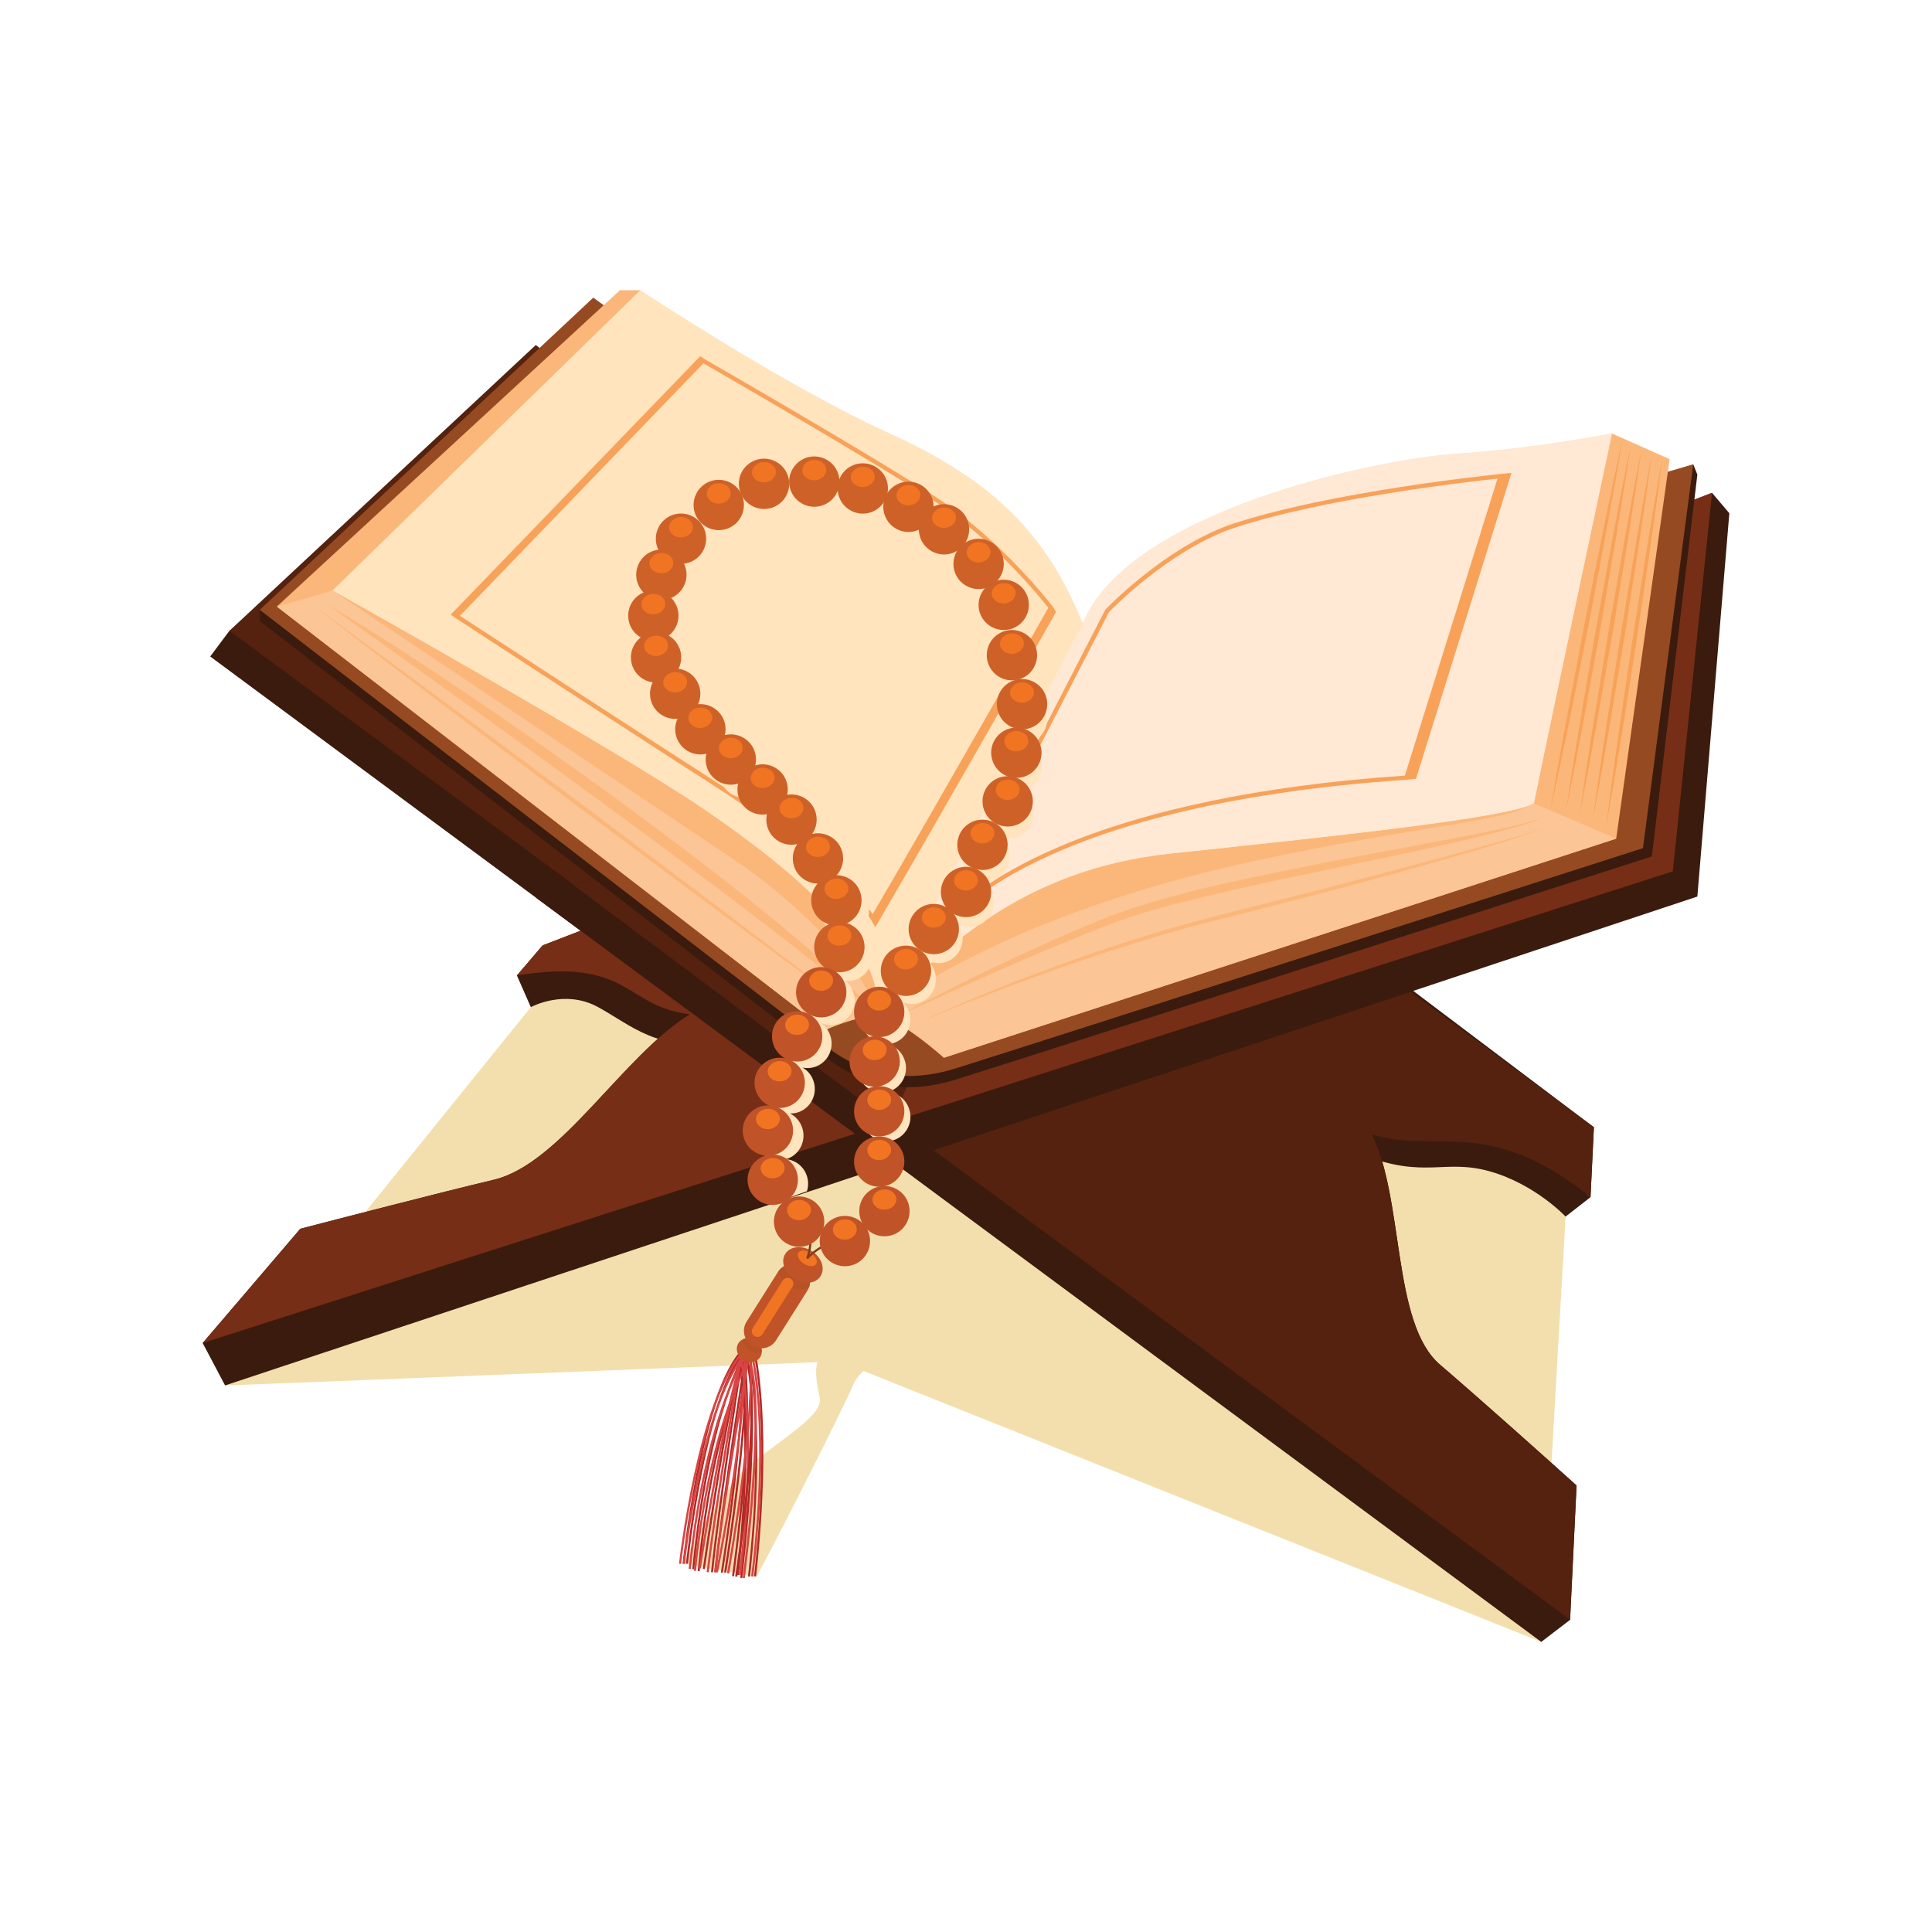 <?xml version="1.0" encoding="utf-8"?>
<!-- Generator: Adobe Illustrator 28.0.0, SVG Export Plug-In . SVG Version: 6.00 Build 0)  -->
<svg version="1.1" id="Layer_1" xmlns="http://www.w3.org/2000/svg" xmlns:xlink="http://www.w3.org/1999/xlink" x="0px" y="0px"
	 viewBox="0 0 200 200" style="enable-background:new 0 0 200 200;" xml:space="preserve">
<style type="text/css">
	.st0{fill:#F3DFAD;}
	.st1{fill:#3B1B0D;}
	.st2{fill:#54220E;}
	.st3{fill:#772E16;}
	.st4{fill:#964A21;}
	.st5{fill:#FBB779;}
	.st6{fill:#F8A259;}
	.st7{fill:#FFE4BE;}
	.st8{fill:#FFE8D4;}
	.st9{fill:#FCC595;}
	.st10{fill:#B22927;}
	.st11{fill:#D94544;}
	.st12{fill:#C05327;}
	.st13{fill:#B55226;}
	.st14{fill:#F07422;}
	.st15{fill:#873A1C;}
	.st16{fill:#CE6127;}
</style>
<g>
	<path class="st0" d="M162.07,125.94l-2.5-10.1l-50.26-7.15L60.2,99.29l-5.25,4.97L23.3,143.43l61.33-2.42
		c-0.36,1.07,0.01,2.56,0.23,3.72c0.36,1.85-4.21,4.34-7.5,7.18c-3.29,2.85-6.68,9.96-6.68,9.96s7.39,1.32,7.59,1.34
		c0.21,0.02,9.45-18.24,10.01-19.78c0.19-0.51,0.61-1.04,1.09-1.52l70.18,28.06L162.07,125.94z"/>
	<g>
		<g>
			<g>
				<path class="st1" d="M177.23,51.02L56.17,97.87l-2.66,3.11c11.74-1.91,11.11,3.25,17.92,4.01
					c-6.95,4.28-13.34,15.48-20.32,17.14c-5.68,1.35-16.28,4.1-20.02,5.07l-10.11,11.83l2.32,4.39l152.41-50.61l3.31-39.68
					L177.23,51.02z"/>
			</g>
			<g>
				<path class="st1" d="M149.08,141.28c-5.02-4.28-3.69-17.16-7.08-23.85c6.76,2.11,12.01-2.04,22.65,6.5l0.35-7.24L61.48,38.57
					L23.75,65.3l-1.99,2.66l137.79,102.01l2.99-2.29l0.67-13.9C160.49,151.33,153.12,144.73,149.08,141.28z"/>
				<path class="st1" d="M164.65,123.93l-2.58,2.01c0,0-3.14-3.35-7.84-4.68c-4.7-1.33-6.71,0.8-13.13-1.69
					c-1.99-2.1-0.39-4.09-0.39-4.09l14.5,0.5L164.65,123.93z"/>
				<path class="st2" d="M149.08,141.28c-5.02-4.28-3.69-17.16-7.08-23.85c6.76,2.11,12.01-2.04,22.65,6.5l0.35-7.24L55.46,35.72
					L23.75,65.3l138.78,102.37l0.67-13.9C160.49,151.33,153.12,144.73,149.08,141.28z"/>
				<polygon class="st1" points="110.89,76.69 63.86,94.89 96.64,119.07 146.03,102.67 				"/>
				<path class="st1" d="M53.51,100.98l1.44,3.28c0,0,3.49-1.92,6.97,0c3.49,1.92,6.42,4.74,11.9,3.3c1.11-3.32,0-5.88,0-5.88
					s-12.39-3.81-12.67-3.81C60.87,97.89,53.51,100.98,53.51,100.98z"/>
				<path class="st3" d="M56.17,97.87l-2.66,3.11c11.74-1.91,11.11,3.25,17.92,4.01c-6.95,4.28-13.34,15.48-20.32,17.14
					c-5.68,1.35-16.28,4.1-20.02,5.07l-10.11,11.83l152.19-48.83l4.06-39.19L56.17,97.87z"/>
				<polygon class="st1" points="111.16,74.42 55.46,92.91 88.59,117.43 92.2,116.18 				"/>
				<polygon class="st2" points="111.16,74.42 59.36,91.62 92.2,116.18 				"/>
			</g>
			<g>
				<g>
					<g>
						<path class="st1" d="M26.89,64.29c0,0,56.77,43.82,58.87,45.37c2.1,1.55,6.42,4.21,13.17,2.1c6.75-2.1,72.07-23.1,72.07-23.1
							l4.71-39.53l-0.42-1.05l-64.74,19.97L61.42,31.98L26.89,63.13V64.29z"/>
						<path class="st4" d="M26.89,63.13c0,0,56.77,43.82,58.87,45.37c2.1,1.55,6.42,4.21,13.17,2.1s71.15-22.8,71.15-22.8l5.2-39.73
							l-64.74,18.81L61.42,30.81L26.89,63.13z"/>
						<g>
							<path class="st5" d="M64.18,30.04L28.66,62.79l56.77,43.82c0,0,3.1-1.44,5.31-1.44c2.21,0,6.97,4.32,6.97,4.32l69.6-22.68
								l5.53-39.28l-5.98-2.66l-54.78,19.7L66.29,30.04H64.18z"/>
							<path class="st6" d="M167.99,45.36c-0.54,3.23-1.12,6.44-1.71,9.66l-1.82,9.64l-1.92,9.62l-1,4.8l-1.04,4.79l0.83-4.83
								l0.88-4.83l1.82-9.64l1.92-9.62C166.61,51.76,167.28,48.56,167.99,45.36z"/>
							<path class="st6" d="M168.84,45.91c-0.47,3.18-0.99,6.35-1.51,9.52l-1.63,9.5l-1.73,9.48l-0.9,4.73l-0.95,4.73l0.73-4.76
								l0.78-4.76l1.63-9.5l1.73-9.48C167.59,52.21,168.19,49.06,168.84,45.91z"/>
							<path class="st6" d="M169.95,46.41c-0.45,3.18-0.94,6.36-1.44,9.53l-1.56,9.51l-1.66,9.49l-0.87,4.74l-0.91,4.73l0.7-4.77
								l0.74-4.76l1.56-9.51l1.66-9.49C168.74,52.72,169.32,49.56,169.95,46.41z"/>
							<path class="st6" d="M171.02,46.88c-0.42,3.18-0.89,6.36-1.37,9.54l-1.48,9.52l-1.59,9.5l-0.83,4.75l-0.87,4.74l0.66-4.77
								l0.71-4.76l1.49-9.52l1.59-9.5C169.87,53.2,170.42,50.03,171.02,46.88z"/>
							<path class="st6" d="M172.09,47.38c-0.4,3.22-0.85,6.44-1.3,9.65l-1.42,9.64l-1.52,9.62l-0.8,4.8l-0.84,4.8l0.63-4.83
								l0.67-4.82l1.42-9.64l1.52-9.62C170.97,53.77,171.51,50.57,172.09,47.38z"/>
							<path class="st7" d="M34.42,61.13c0,0,12.84,9.18,23.68,15.27c10.84,6.09,31.21,21.14,32.64,28.77
								c6.53-6.64,14.83-15.16,30.43-16.82c15.6-1.66,34.97-3.65,37.62-5.2c1.33-6.64,8.08-38.29,8.08-38.29s-7.75,1.55-16.05,2.1
								c-8.3,0.55-34.08,5.98-38.73,17.59c-3.76-9.3-9.3-14.83-20.03-19.7C81.34,40,66.29,30.04,66.29,30.04L34.42,61.13z"/>
							<path class="st8" d="M90.74,105.18c6.53-6.64,14.83-15.16,30.43-16.82c15.6-1.66,34.97-3.65,37.62-5.2
								c1.33-6.64,8.08-38.29,8.08-38.29s-7.75,1.55-16.05,2.1c-8.3,0.55-34.08,5.98-38.73,17.59L90.74,105.18z"/>
							<path class="st9" d="M132.46,88.58c-29.51,5.9-41.72,16.6-41.72,16.6c2.21,0,6.97,4.32,6.97,4.32l69.6-22.68
								c0,0-5.79-2.51-8.52-3.65C155.4,85.11,149.21,85.13,132.46,88.58z"/>
							<path class="st9" d="M72.93,83.82c-9.41-6.42-38.51-22.68-38.51-22.68l-5.75,1.66l56.77,43.82c0,0,3.1-1.44,5.31-1.44
								C91.85,98.31,82.33,90.24,72.93,83.82z"/>
							<path class="st5" d="M72.93,83.82c-9.41-6.42-38.51-22.68-38.51-22.68s37.51,25.12,42.27,28.33
								c4.76,3.21,13.72,11.4,14.05,15.71C91.85,98.31,82.33,90.24,72.93,83.82z"/>
						</g>
					</g>
					<g>
						<path class="st5" d="M33.86,62.57c0,0,48.36,34.19,56.88,42.6C84.54,96.88,49.47,71.68,33.86,62.57z"/>
						<polygon class="st5" points="32.28,62.57 39.32,67.72 46.34,72.9 60.33,83.33 74.26,93.84 81.21,99.12 88.12,104.44 
							81.08,99.29 74.06,94.11 60.07,83.68 46.14,73.17 39.19,67.89 						"/>
						<path class="st5" d="M92.95,105.18c2.57-1.39,5.18-2.7,7.79-4c2.63-1.28,5.27-2.51,7.94-3.71c1.33-0.6,2.67-1.18,4.03-1.74
							c1.35-0.56,2.71-1.1,4.11-1.58c2.79-0.93,5.62-1.67,8.47-2.36c2.85-0.65,5.71-1.26,8.57-1.83c2.86-0.57,5.72-1.15,8.6-1.67
							c2.87-0.53,5.74-1.06,8.6-1.62c2.86-0.56,5.73-1.09,8.52-1.96c-1.36,0.53-2.76,0.96-4.18,1.32c-1.41,0.38-2.83,0.72-4.25,1.06
							c-2.85,0.65-5.7,1.25-8.56,1.86c-5.71,1.21-11.43,2.33-17.1,3.69c-2.83,0.66-5.66,1.37-8.41,2.26
							c-1.37,0.45-2.73,0.98-4.08,1.53l-4.05,1.65c-2.69,1.12-5.36,2.29-8.02,3.48C98.26,102.73,95.61,103.96,92.95,105.18z"/>
						<path class="st5" d="M95.22,105.78c5.22-2.38,10.56-4.52,15.97-6.44c2.7-0.97,5.43-1.87,8.18-2.7
							c1.37-0.43,2.76-0.81,4.14-1.2c1.39-0.36,2.78-0.74,4.17-1.08c5.57-1.37,11.12-2.82,16.67-4.28c2.77-0.73,5.54-1.47,8.31-2.24
							c1.38-0.38,2.77-0.76,4.14-1.17c1.38-0.4,2.75-0.81,4.1-1.3c-5.39,1.98-10.94,3.48-16.46,5.04
							c-5.53,1.53-11.09,2.97-16.65,4.38c-5.58,1.33-11.06,3.01-16.48,4.87c-2.71,0.92-5.41,1.91-8.09,2.93
							C100.53,103.61,97.86,104.66,95.22,105.78z"/>
					</g>
				</g>
				<g>
					<path class="st6" d="M90.6,95.98l-0.45-0.8c-1.5-2.6-8.54-8.92-15.71-13.5c-6.86-4.38-27.09-17.57-27.3-17.71l-0.48-0.34
						l25.83-26.76l0.41,0.28c0.17,0.1,17.35,9.98,24.06,14.36c6.74,4.4,11.95,11.2,12.01,11.26l0.35,0.58l-0.07,0.13
						c-0.1,0.18-10.28,18.16-18.44,32.17L90.6,95.98z M47.61,63.75c2.25,1.46,20.61,13.43,27.07,17.56
						c6.49,4.14,13.63,10.23,15.66,13.33c7.77-13.33,17.26-30.08,18.18-31.72c-0.71-0.91-5.61-7.01-11.81-11.05
						c-6.37-4.15-22.18-13.27-23.89-14.26L47.61,63.75z"/>
				</g>
				<g>
					<path class="st6" d="M98.09,95.78l-1.04,1.05l17.38-33.73l0.02-0.02c0.06-0.06,5.94-6.23,12.77-8.72
						c10.31-3.51,27.91-5.27,28.09-5.29l1.16-0.12l-0.1,0.32c0,0-6.97,22.35-9.74,31.21l-0.05,0.14l-0.98,0.1
						C106.78,83.34,98.17,95.66,98.09,95.78z M114.8,63.37L98.88,94.25c3.39-3.27,15.12-11.82,46.55-13.96
						c2.6-8.31,8.74-27.99,9.59-30.74c-2.48,0.26-18.18,2-27.65,5.23C120.85,57.16,115.19,62.96,114.8,63.37z"/>
				</g>
			</g>
		</g>
		<g>
			<g>
				<g>
					<path class="st10" d="M77.64,163.21l-0.21-0.02c1.69-15.29,0.02-22.76,0-22.83l0.21-0.05
						C77.65,140.38,79.33,147.88,77.64,163.21z"/>
				</g>
				<g>
					<path class="st10" d="M78.27,163.2l-0.21-0.02c1.69-15.29,0.02-22.76,0-22.83l0.21-0.05C78.29,140.37,79.96,147.87,78.27,163.2
						z"/>
				</g>
				<g>
					<path class="st10" d="M76.47,163.05l-0.21-0.02c1.69-15.29,0.15-22.95,0.13-23.03l0.21-0.04
						C76.62,140.03,78.17,147.72,76.47,163.05z"/>
				</g>
				<g>
					<path class="st10" d="M70.87,161.88l-0.21-0.02c0.02-0.17,1.74-16.95,5.9-21.91l0.16,0.13C72.6,145,70.89,161.72,70.87,161.88z
						"/>
				</g>
				<g>
					<path class="st10" d="M71.22,161.88l-0.21-0.02c0.02-0.17,1.74-16.95,5.9-21.91l0.16,0.13C72.95,145,71.24,161.72,71.22,161.88
						z"/>
				</g>
				<g>
					<path class="st10" d="M71.87,162.46l-0.21-0.02c1.59-16.65,5.49-22.62,5.53-22.68l0.17,0.12
						C77.33,139.93,73.45,145.87,71.87,162.46z"/>
				</g>
				<g>
					<path class="st10" d="M72.43,162.66l-0.21-0.02c1.59-16.65,5.49-22.62,5.53-22.68l0.17,0.12
						C77.89,140.13,74.01,146.07,72.43,162.66z"/>
				</g>
				<g>
					<path class="st10" d="M75.99,163.18l-0.21-0.03c0.03-0.18,2.51-17.96,0.9-22.82l0.2-0.07
						C78.5,145.17,76.09,162.44,75.99,163.18z"/>
				</g>
				<g>
					<path class="st10" d="M76.84,163.37l-0.21-0.03c0.02-0.18,2.15-18.01,0.45-22.84l0.2-0.07C79,145.31,76.93,162.63,76.84,163.37
						z"/>
				</g>
				<g>
					<path class="st10" d="M72.96,162.44l-0.21-0.03c0.11-0.81,2.83-19.78,4.14-21.96l0.18,0.11
						C75.78,142.71,72.99,162.24,72.96,162.44z"/>
				</g>
				<g>
					<path class="st10" d="M75.17,162.81l-0.21-0.03c0.02-0.14,2.35-14.37,2.14-21.93l0.21-0.01
						C77.53,148.43,75.2,162.67,75.17,162.81z"/>
				</g>
				<g>
					<path class="st10" d="M74.83,162.81l-0.21-0.03c0.02-0.14,2.35-14.37,2.14-21.93l0.21-0.01
						C77.18,148.42,74.85,162.66,74.83,162.81z"/>
				</g>
				<g>
					<path class="st10" d="M74.16,162.77l-0.21-0.02c0.79-7.62,3.27-23.18,3.29-23.34l0.21,0.03
						C77.42,139.6,74.95,155.15,74.16,162.77z"/>
				</g>
				<g>
					<path class="st10" d="M73.81,162.77l-0.21-0.02c0.79-7.62,3.27-23.18,3.29-23.34l0.21,0.03
						C77.07,139.6,74.6,155.15,73.81,162.77z"/>
				</g>
				<g>
					<path class="st11" d="M77.98,163.21l-0.22-0.03c1.86-15.29,0.02-22.75,0-22.83l0.21-0.05C78,140.38,79.85,147.88,77.98,163.21z
						"/>
				</g>
				<g>
					<path class="st11" d="M76.7,163.05l-0.22-0.03c1.86-15.29,0.02-22.75,0-22.83l0.21-0.05C76.71,140.21,78.57,147.71,76.7,163.05
						z"/>
				</g>
				<g>
					<path class="st11" d="M70.51,161.89l-0.22-0.02c0.02-0.17,1.92-16.95,6.52-21.92l0.16,0.15
						C72.42,145.01,70.53,161.72,70.51,161.89z"/>
				</g>
				<g>
					<path class="st11" d="M70.9,161.89l-0.22-0.02c0.02-0.17,1.92-16.95,6.52-21.92l0.16,0.15
						C72.81,145.01,70.91,161.72,70.9,161.89z"/>
				</g>
				<g>
					<path class="st11" d="M71.51,162.42l-0.22-0.02c1.75-16.66,6.07-22.63,6.11-22.69l0.18,0.13
						C77.54,139.9,73.26,145.84,71.51,162.42z"/>
				</g>
				<g>
					<path class="st11" d="M72.05,162.62l-0.22-0.02c1.75-16.66,6.07-22.63,6.11-22.69l0.18,0.13
						C78.07,140.1,73.79,146.03,72.05,162.62z"/>
				</g>
				<g>
					<path class="st10" d="M76.32,163.22l-0.22-0.03c0.03-0.18,2.77-17.96,1-22.81l0.21-0.08
						C79.09,145.21,76.43,162.49,76.32,163.22z"/>
				</g>
				<g>
					<path class="st11" d="M77.1,163.37l-0.22-0.03c0.02-0.18,2.38-18.01,0.5-22.83l0.21-0.08C79.49,145.3,77.2,162.64,77.1,163.37z
						"/>
				</g>
				<g>
					<path class="st11" d="M72.55,162.37l-0.22-0.03c0.13-0.81,3.13-19.78,4.57-21.96l0.18,0.12
						C75.67,142.64,72.58,162.18,72.55,162.37z"/>
				</g>
				<g>
					<path class="st11" d="M75.48,162.89l-0.22-0.04c0.03-0.14,2.6-14.36,2.36-21.93l0.22-0.01
						C78.08,148.51,75.51,162.75,75.48,162.89z"/>
				</g>
				<g>
					<path class="st11" d="M74.32,162.78l-0.22-0.04c0.03-0.15,3.08-14.95,2.85-22.51l0.22-0.01
						C77.4,147.81,74.35,162.63,74.32,162.78z"/>
				</g>
				<g>
					<path class="st11" d="M74.14,162.77l-0.22-0.03c0.88-7.62,3.61-23.18,3.63-23.34l0.22,0.04
						C77.75,139.6,75.02,155.15,74.14,162.77z"/>
				</g>
				<g>
					<path class="st11" d="M73.37,162.77l-0.22-0.03c0.88-7.62,3.61-23.18,3.63-23.34l0.22,0.04
						C76.98,139.6,74.25,155.15,73.37,162.77z"/>
				</g>
			</g>
			<g>
				<g>
					<g>
						<path class="st7" d="M86.12,54.31c0.71-0.26,1.24-0.81,1.49-1.48c0.02,0.21,0.06,0.42,0.13,0.63
							c0.46,1.32,1.89,2.01,3.19,1.54c0.53-0.19,0.95-0.55,1.24-0.99c-0.07,0.42-0.05,0.87,0.1,1.3c0.46,1.32,1.89,2.01,3.19,1.54
							c0.07-0.03,0.14-0.05,0.2-0.08c0,0.27,0.05,0.55,0.14,0.82c0.46,1.32,1.89,2.01,3.19,1.54c0.16-0.06,0.32-0.14,0.46-0.23
							c-0.38,0.63-0.49,1.43-0.22,2.18c0.44,1.25,1.74,1.94,2.98,1.61c-0.58,0.67-0.8,1.64-0.48,2.54c0.46,1.32,1.89,2.01,3.19,1.54
							c1.3-0.47,1.98-1.93,1.51-3.25c-0.44-1.25-1.74-1.94-2.98-1.61c0.58-0.67,0.8-1.64,0.48-2.54c-0.46-1.32-1.89-2.01-3.19-1.54
							c-0.16,0.06-0.32,0.14-0.46,0.23c0.38-0.63,0.49-1.43,0.22-2.18c-0.46-1.32-1.89-2.01-3.19-1.54
							c-0.07,0.03-0.14,0.05-0.2,0.08c0-0.27-0.05-0.55-0.14-0.82c-0.46-1.32-1.89-2.01-3.19-1.54c-0.53,0.19-0.95,0.55-1.24,0.99
							c0.07-0.42,0.05-0.87-0.1-1.3c-0.46-1.32-1.89-2.01-3.19-1.54c-0.71,0.26-1.24,0.81-1.49,1.48c-0.02-0.21-0.06-0.42-0.13-0.63
							c-0.46-1.32-1.89-2.01-3.19-1.54c-1.3,0.47-1.98,1.93-1.51,3.25C83.39,54.09,84.82,54.78,86.12,54.31z"/>
						<path class="st7" d="M76.63,56.67c1.29-0.47,1.96-1.91,1.52-3.22c0.6,1.01,1.84,1.49,2.97,1.08c1.3-0.47,1.98-1.93,1.51-3.25
							c-0.46-1.32-1.89-2.01-3.19-1.54c-1.29,0.47-1.96,1.91-1.52,3.22c-0.6-1.01-1.84-1.49-2.97-1.08
							c-1.3,0.47-1.98,1.93-1.51,3.25C73.9,56.45,75.33,57.14,76.63,56.67z"/>
						<path class="st7" d="M90.12,98.15c-0.27-0.78-0.88-1.34-1.6-1.57c1.16-0.55,1.74-1.91,1.3-3.16
							c-0.36-1.03-1.31-1.68-2.33-1.69c0.59-0.67,0.82-1.65,0.5-2.56c-0.43-1.23-1.7-1.92-2.93-1.62c0.44-0.65,0.58-1.5,0.3-2.3
							c-0.42-1.19-1.6-1.86-2.78-1.65c0.1-0.45,0.08-0.94-0.08-1.41c-0.45-1.29-1.81-1.97-3.08-1.57c0.11-0.47,0.1-0.97-0.07-1.45
							c-0.43-1.24-1.72-1.93-2.95-1.62c0.11-0.46,0.09-0.96-0.08-1.44c-0.39-1.12-1.47-1.78-2.58-1.68
							c0.26-0.58,0.31-1.27,0.09-1.92c-0.33-0.93-1.13-1.55-2.03-1.67c0.3-0.6,0.37-1.33,0.13-2.02c-0.21-0.59-0.61-1.06-1.1-1.35
							c0.84-0.65,1.2-1.81,0.83-2.87c-0.13-0.37-0.34-0.69-0.59-0.95c1.22-0.52,1.84-1.92,1.39-3.2c-0.03-0.09-0.07-0.18-0.11-0.26
							c0.18-0.02,0.36-0.06,0.54-0.13c1.3-0.47,1.98-1.93,1.51-3.25c-0.46-1.32-1.89-2.01-3.19-1.54c-1.3,0.47-1.98,1.93-1.51,3.25
							c0.03,0.09,0.07,0.18,0.11,0.26c-0.18,0.02-0.36,0.06-0.54,0.13c-1.3,0.47-1.98,1.93-1.51,3.25c0.13,0.37,0.34,0.69,0.59,0.95
							c-1.22,0.52-1.84,1.92-1.39,3.2c0.21,0.59,0.61,1.06,1.1,1.35c-0.84,0.65-1.2,1.81-0.83,2.87c0.33,0.93,1.13,1.55,2.03,1.67
							c-0.3,0.6-0.37,1.33-0.13,2.02c0.39,1.12,1.47,1.78,2.58,1.68c-0.26,0.58-0.31,1.27-0.09,1.92c0.43,1.24,1.72,1.93,2.95,1.62
							c-0.11,0.46-0.09,0.96,0.08,1.44c0.45,1.29,1.81,1.97,3.08,1.57c-0.11,0.47-0.1,0.97,0.07,1.45c0.42,1.19,1.6,1.86,2.78,1.65
							c-0.1,0.45-0.08,0.94,0.08,1.41c0.43,1.23,1.7,1.92,2.93,1.62c-0.44,0.65-0.58,1.5-0.3,2.3c0.36,1.03,1.31,1.68,2.33,1.69
							c-0.59,0.67-0.82,1.65-0.5,2.56c0.27,0.78,0.88,1.34,1.6,1.57c-1.16,0.55-1.74,1.91-1.3,3.16c0.17,0.5,0.48,0.9,0.87,1.19
							c-0.38-0.05-0.78-0.02-1.16,0.12c-1.3,0.47-1.98,1.93-1.51,3.25c0.2,0.58,0.59,1.03,1.06,1.32c-0.58-0.29-1.28-0.35-1.94-0.11
							c-1.3,0.47-1.98,1.93-1.51,3.25c0.21,0.6,0.62,1.07,1.13,1.36c-0.44-0.1-0.91-0.07-1.36,0.09c-1.3,0.47-1.98,1.93-1.51,3.25
							c0.23,0.66,0.7,1.15,1.26,1.44c-0.3-0.01-0.62,0.03-0.92,0.14c-1.3,0.47-1.98,1.93-1.51,3.25c0.34,0.97,1.2,1.6,2.14,1.68
							c-0.05,0.01-0.1,0.03-0.15,0.05c-1.3,0.47-1.98,1.93-1.51,3.25c0.19,0.55,0.56,0.98,1.01,1.28c1.26-0.4,2.46-0.94,3.72-1.35
							c0.17-0.52,0.17-1.09-0.02-1.64c-0.34-0.97-1.2-1.6-2.14-1.68c0.05-0.01,0.1-0.03,0.15-0.05c1.3-0.47,1.98-1.93,1.51-3.25
							c-0.23-0.66-0.7-1.15-1.26-1.44c0.3,0.01,0.62-0.03,0.92-0.14c1.3-0.47,1.98-1.93,1.51-3.25c-0.21-0.6-0.62-1.07-1.13-1.36
							c0.44,0.1,0.91,0.07,1.36-0.09c1.3-0.47,1.98-1.93,1.51-3.25c-0.2-0.58-0.59-1.03-1.06-1.32c0.58,0.29,1.28,0.35,1.94,0.11
							c1.3-0.47,1.98-1.93,1.51-3.25c-0.17-0.5-0.48-0.9-0.87-1.19c0.38,0.05,0.78,0.02,1.16-0.12
							C89.91,100.93,90.58,99.48,90.12,98.15z"/>
						<path class="st7" d="M106.2,76.95c0.18-0.02,0.37-0.06,0.55-0.13c1.3-0.47,1.98-1.93,1.51-3.25c-0.4-1.13-1.5-1.8-2.63-1.67
							c0.04-0.01,0.07-0.02,0.11-0.03c1.3-0.47,1.98-1.93,1.51-3.25c-0.46-1.32-1.89-2.01-3.19-1.54c-1.3,0.47-1.98,1.93-1.51,3.25
							c0.4,1.13,1.5,1.8,2.63,1.67c-0.04,0.01-0.07,0.02-0.11,0.03c-1.3,0.47-1.98,1.93-1.51,3.25c0.26,0.74,0.82,1.28,1.49,1.53
							c-0.18,0.02-0.37,0.06-0.55,0.13c-1.3,0.47-1.98,1.93-1.51,3.25c0.26,0.73,0.8,1.26,1.46,1.52c-0.27,0-0.54,0.05-0.81,0.15
							c-1.3,0.47-1.98,1.93-1.51,3.25c0.2,0.56,0.57,1.01,1.03,1.31c-0.6-0.33-1.33-0.41-2.02-0.16c-1.3,0.47-1.98,1.93-1.51,3.25
							c0.23,0.66,0.7,1.16,1.27,1.44c-0.45-0.11-0.93-0.09-1.4,0.08c-1.3,0.47-1.98,1.93-1.51,3.25c0.09,0.24,0.2,0.47,0.35,0.66
							c-0.6-0.34-1.34-0.42-2.03-0.17c-1.3,0.47-1.98,1.93-1.51,3.25c0.17,0.48,0.47,0.88,0.84,1.17c-0.61-0.36-1.37-0.46-2.09-0.2
							c-1.3,0.47-1.98,1.93-1.51,3.25c0.13,0.37,0.33,0.68,0.58,0.94c-0.54-0.21-1.14-0.23-1.72-0.02c-1.3,0.47-1.98,1.93-1.51,3.25
							c0.29,0.84,0.97,1.42,1.76,1.62c-0.23,0.01-0.47,0.06-0.7,0.14c-1.3,0.47-1.98,1.93-1.51,3.25c0.36,1.03,1.31,1.68,2.33,1.69
							c-0.12,0.02-0.24,0.05-0.36,0.1c-1.3,0.47-1.98,1.93-1.51,3.25s1.89,2.01,3.19,1.54c1.3-0.47,1.98-1.93,1.51-3.25
							c-0.36-1.03-1.31-1.68-2.33-1.69c0.12-0.02,0.24-0.05,0.36-0.1c1.3-0.47,1.98-1.93,1.51-3.25c-0.29-0.84-0.97-1.42-1.76-1.62
							c0.23-0.01,0.47-0.06,0.7-0.14c1.3-0.47,1.98-1.93,1.51-3.25c-0.13-0.37-0.33-0.68-0.58-0.94c0.54,0.21,1.14,0.23,1.72,0.02
							c1.3-0.47,1.98-1.93,1.51-3.25c-0.17-0.48-0.47-0.88-0.84-1.17c0.61,0.36,1.37,0.46,2.09,0.2c1.3-0.47,1.98-1.93,1.51-3.25
							c-0.09-0.24-0.2-0.47-0.35-0.66c0.6,0.34,1.34,0.42,2.03,0.17c1.3-0.47,1.98-1.93,1.51-3.25c-0.23-0.66-0.7-1.16-1.27-1.44
							c0.45,0.11,0.93,0.09,1.4-0.08c1.3-0.47,1.98-1.93,1.51-3.25c-0.2-0.56-0.57-1.01-1.03-1.31c0.6,0.33,1.33,0.41,2.02,0.16
							c1.3-0.47,1.98-1.93,1.51-3.25c-0.26-0.73-0.8-1.26-1.46-1.52c0.27,0,0.54-0.05,0.81-0.15c1.3-0.47,1.98-1.93,1.51-3.25
							C107.43,77.75,106.87,77.2,106.2,76.95z"/>
					</g>
				</g>
				<g>
					<g>
						<path class="st12" d="M78.7,140.48c-0.35,0.56-1.15,0.7-1.77,0.3c-0.62-0.39-0.84-1.17-0.49-1.73c0.35-0.56,1.15-0.7,1.77-0.3
							S79.05,139.91,78.7,140.48z"/>
						<path class="st13" d="M78.21,138.75c-0.43-0.27-0.93-0.29-1.32-0.1c0,0.43,0.23,0.88,0.65,1.15c0.43,0.27,0.93,0.29,1.32,0.1
							C78.86,139.46,78.63,139.01,78.21,138.75z"/>
						<path class="st12" d="M77.85,139.3L77.85,139.3c-0.84-0.53-1.09-1.65-0.56-2.49l3.23-5.12c0.53-0.84,1.65-1.1,2.49-0.56l0,0
							c0.84,0.53,1.1,1.65,0.56,2.49l-3.23,5.12C79.82,139.58,78.69,139.83,77.85,139.3z"/>
						<path class="st13" d="M80.57,131.63c0.13,0.53,0.5,1.06,1.07,1.42c0.7,0.44,1.51,0.51,2.1,0.24c0.29-0.78,0-1.69-0.73-2.15
							C82.19,130.61,81.12,130.84,80.57,131.63z"/>
						<path class="st14" d="M78.11,138.31L78.11,138.31c-0.28-0.17-0.36-0.54-0.19-0.82l3.11-4.93c0.17-0.28,0.54-0.36,0.82-0.19
							l0,0c0.28,0.17,0.36,0.54,0.19,0.82l-3.11,4.93C78.75,138.4,78.38,138.48,78.11,138.31z"/>
						<path class="st12" d="M84.95,132.1c-0.5,0.8-1.73,0.93-2.74,0.29s-1.42-1.8-0.92-2.59c0.5-0.8,1.73-0.93,2.74-0.29
							C85.04,130.14,85.45,131.3,84.95,132.1z"/>
						<path class="st14" d="M84.5,130.85c-0.19,0.31-0.77,0.29-1.28-0.03c-0.51-0.32-0.77-0.84-0.58-1.14
							c0.19-0.31,0.77-0.29,1.28,0.03C84.43,130.03,84.69,130.55,84.5,130.85z"/>
						<g>
							<path class="st15" d="M83.46,130.23c0.66-1.85,0.12-3.31,0.11-3.32l0.21-0.08c0.02,0.06,0.49,1.32,0.03,3.02
								c0.77-0.7,2.02-1.37,2.44-1.39l0.01,0.22c-0.36,0.02-1.95,0.84-2.61,1.66L83.46,130.23z"/>
						</g>
					</g>
					<g>
						<g>
							<path class="st16" d="M91.59,53.34c0.48,1.35,1.97,2.06,3.33,1.58c1.35-0.48,2.06-1.97,1.58-3.33
								c-0.48-1.35-1.97-2.06-3.33-1.58C91.81,50.49,91.1,51.98,91.59,53.34z"/>
							<path class="st14" d="M92.8,51.33c0.03,0.58,0.61,1.02,1.29,0.99c0.68-0.04,1.21-0.53,1.18-1.12
								c-0.03-0.58-0.61-1.02-1.29-0.99C93.3,50.25,92.77,50.75,92.8,51.33z"/>
						</g>
						<g>
							<path class="st16" d="M86.86,51.44c0.48,1.35,1.97,2.06,3.33,1.58c1.35-0.48,2.06-1.97,1.58-3.33
								c-0.48-1.35-1.97-2.06-3.33-1.58C87.08,48.59,86.38,50.08,86.86,51.44z"/>
							<path class="st14" d="M88.08,49.43c0.03,0.58,0.61,1.02,1.29,0.99c0.68-0.04,1.21-0.53,1.18-1.12
								c-0.03-0.58-0.61-1.02-1.29-0.99C88.58,48.35,88.05,48.85,88.08,49.43z"/>
						</g>
						<g>
							<path class="st16" d="M81.84,50.73c0.48,1.35,1.97,2.06,3.33,1.58c1.35-0.48,2.06-1.97,1.58-3.33
								c-0.48-1.35-1.97-2.06-3.33-1.58C82.07,47.89,81.36,49.38,81.84,50.73z"/>
							<path class="st14" d="M83.06,48.73c0.03,0.58,0.61,1.02,1.29,0.99c0.68-0.04,1.21-0.53,1.18-1.12
								c-0.03-0.58-0.61-1.02-1.29-0.99C83.56,47.65,83.03,48.14,83.06,48.73z"/>
						</g>
						<g>
							<path class="st16" d="M76.64,50.96c0.48,1.35,1.97,2.06,3.33,1.58c1.35-0.48,2.06-1.97,1.58-3.33
								c-0.48-1.35-1.97-2.06-3.33-1.58C76.86,48.11,76.15,49.6,76.64,50.96z"/>
							<path class="st14" d="M77.85,48.95c0.03,0.58,0.61,1.02,1.29,0.99c0.68-0.04,1.21-0.53,1.18-1.12
								c-0.03-0.58-0.61-1.02-1.29-0.99C78.35,47.87,77.82,48.37,77.85,48.95z"/>
						</g>
						<g>
							<path class="st16" d="M71.95,53.15c0.48,1.35,1.97,2.06,3.33,1.58c1.35-0.48,2.06-1.97,1.58-3.33
								c-0.48-1.35-1.97-2.06-3.33-1.58C72.17,50.31,71.47,51.8,71.95,53.15z"/>
							<path class="st14" d="M73.17,51.14c0.03,0.58,0.61,1.02,1.29,0.99c0.68-0.03,1.21-0.53,1.18-1.12s-0.61-1.02-1.29-0.99
								C73.67,50.06,73.14,50.56,73.17,51.14z"/>
						</g>
						<g>
							<path class="st16" d="M68.04,56.64c0.48,1.35,1.97,2.06,3.33,1.58c1.35-0.48,2.06-1.97,1.58-3.33
								c-0.48-1.35-1.97-2.06-3.33-1.58C68.26,53.8,67.56,55.29,68.04,56.64z"/>
							<path class="st14" d="M69.26,54.64c0.03,0.58,0.61,1.02,1.29,0.99c0.68-0.03,1.21-0.53,1.18-1.12s-0.61-1.02-1.29-0.99
								C69.76,53.56,69.23,54.06,69.26,54.64z"/>
						</g>
						<g>
							<path class="st16" d="M66.01,60.37c0.48,1.35,1.97,2.06,3.33,1.58c1.35-0.48,2.06-1.97,1.58-3.33
								c-0.48-1.35-1.97-2.06-3.33-1.58C66.23,57.53,65.53,59.02,66.01,60.37z"/>
							<path class="st14" d="M67.23,58.36c0.03,0.58,0.61,1.02,1.29,0.99c0.68-0.04,1.21-0.53,1.18-1.12
								c-0.03-0.58-0.61-1.02-1.29-0.99C67.73,57.28,67.2,57.78,67.23,58.36z"/>
						</g>
						<g>
							<path class="st16" d="M65.18,64.61c0.48,1.35,1.97,2.06,3.33,1.58c1.35-0.48,2.06-1.97,1.58-3.33
								c-0.48-1.35-1.97-2.06-3.33-1.58S64.7,63.26,65.18,64.61z"/>
							<path class="st14" d="M66.4,62.6c0.03,0.58,0.61,1.02,1.29,0.99c0.68-0.04,1.21-0.53,1.18-1.12
								c-0.03-0.58-0.61-1.02-1.29-0.99C66.9,61.52,66.37,62.02,66.4,62.6z"/>
						</g>
						<g>
							<path class="st16" d="M65.46,68.93c0.48,1.35,1.97,2.06,3.33,1.58c1.35-0.48,2.06-1.97,1.58-3.33
								c-0.48-1.35-1.97-2.06-3.33-1.58C65.69,66.08,64.98,67.57,65.46,68.93z"/>
							<path class="st14" d="M66.68,66.92c0.03,0.58,0.61,1.02,1.29,0.99c0.68-0.04,1.21-0.53,1.18-1.12
								c-0.03-0.58-0.61-1.02-1.29-0.99C67.18,65.84,66.65,66.34,66.68,66.92z"/>
						</g>
						<g>
							<path class="st16" d="M67.44,72.69c0.48,1.35,1.97,2.06,3.33,1.58c1.35-0.48,2.06-1.97,1.58-3.33
								c-0.48-1.35-1.97-2.06-3.33-1.58S66.96,71.34,67.44,72.69z"/>
							<path class="st14" d="M68.66,70.69c0.03,0.58,0.61,1.02,1.29,0.99c0.68-0.04,1.21-0.53,1.18-1.12
								c-0.03-0.58-0.61-1.02-1.29-0.99C69.16,69.61,68.63,70.11,68.66,70.69z"/>
						</g>
						<g>
							<path class="st16" d="M70.05,76.37c0.48,1.35,1.97,2.06,3.33,1.58c1.35-0.48,2.06-1.97,1.58-3.33
								c-0.48-1.35-1.97-2.06-3.33-1.58C70.27,73.53,69.56,75.02,70.05,76.37z"/>
							<path class="st14" d="M71.26,74.37c0.03,0.58,0.61,1.02,1.29,0.99c0.68-0.04,1.21-0.53,1.18-1.12
								c-0.03-0.58-0.61-1.02-1.29-0.99C71.76,73.28,71.23,73.78,71.26,74.37z"/>
						</g>
						<g>
							<path class="st16" d="M73.2,79.5c0.48,1.35,1.97,2.06,3.33,1.58c1.35-0.48,2.06-1.97,1.58-3.33
								c-0.48-1.35-1.97-2.06-3.33-1.58S72.72,78.15,73.2,79.5z"/>
							<path class="st14" d="M74.42,77.49c0.03,0.58,0.61,1.02,1.29,0.99c0.68-0.03,1.21-0.53,1.18-1.12s-0.61-1.02-1.29-0.99
								C74.92,76.41,74.39,76.91,74.42,77.49z"/>
						</g>
						<g>
							<path class="st16" d="M76.49,82.6c0.48,1.35,1.97,2.06,3.33,1.58c1.35-0.48,2.06-1.97,1.58-3.33
								c-0.48-1.35-1.97-2.06-3.33-1.58S76.01,81.24,76.49,82.6z"/>
							<path class="st14" d="M77.71,80.59c0.03,0.58,0.61,1.02,1.29,0.99c0.68-0.04,1.21-0.53,1.18-1.12
								c-0.03-0.58-0.61-1.02-1.29-0.99C78.21,79.51,77.68,80.01,77.71,80.59z"/>
						</g>
						<g>
							<path class="st16" d="M79.48,85.72c0.48,1.35,1.97,2.06,3.33,1.58c1.35-0.48,2.06-1.97,1.58-3.33
								c-0.48-1.35-1.97-2.06-3.33-1.58C79.7,82.88,79,84.37,79.48,85.72z"/>
							<path class="st14" d="M80.7,83.72c0.03,0.58,0.61,1.02,1.29,0.99c0.68-0.04,1.21-0.53,1.18-1.12
								c-0.03-0.58-0.61-1.02-1.29-0.99C81.2,82.64,80.67,83.13,80.7,83.72z"/>
						</g>
						<g>
							<path class="st16" d="M82.22,89.74c0.48,1.35,1.97,2.06,3.33,1.58c1.35-0.48,2.06-1.97,1.58-3.33
								c-0.48-1.35-1.97-2.06-3.33-1.58C82.44,86.89,81.74,88.38,82.22,89.74z"/>
							<path class="st14" d="M83.44,87.73c0.03,0.58,0.61,1.02,1.29,0.99c0.68-0.04,1.21-0.53,1.18-1.12
								c-0.03-0.58-0.61-1.02-1.29-0.99C83.93,86.65,83.41,87.15,83.44,87.73z"/>
						</g>
						<g>
							<path class="st16" d="M84.13,94.08c0.48,1.35,1.97,2.06,3.33,1.58c1.35-0.48,2.06-1.97,1.58-3.33s-1.97-2.06-3.33-1.58
								C84.35,91.24,83.64,92.72,84.13,94.08z"/>
							<path class="st14" d="M85.35,92.07c0.03,0.58,0.61,1.02,1.29,0.99c0.68-0.04,1.21-0.53,1.18-1.12
								c-0.03-0.58-0.61-1.02-1.29-0.99C85.84,90.99,85.32,91.49,85.35,92.07z"/>
						</g>
						<g>
							<path class="st16" d="M84.44,98.92c0.48,1.35,1.97,2.06,3.33,1.58c1.35-0.48,2.06-1.97,1.58-3.33
								c-0.48-1.35-1.97-2.06-3.33-1.58C84.66,96.07,83.95,97.56,84.44,98.92z"/>
							<path class="st14" d="M85.66,96.91c0.03,0.58,0.61,1.02,1.29,0.99c0.68-0.03,1.21-0.53,1.18-1.12
								c-0.03-0.58-0.61-1.02-1.29-0.99C86.15,95.83,85.63,96.33,85.66,96.91z"/>
						</g>
						<g>
							<path class="st12" d="M82.56,103.59c0.48,1.35,1.97,2.06,3.33,1.58c1.35-0.48,2.06-1.97,1.58-3.33
								c-0.48-1.35-1.97-2.06-3.33-1.58C82.78,100.75,82.07,102.24,82.56,103.59z"/>
							<path class="st14" d="M83.77,101.58c0.03,0.58,0.61,1.02,1.29,0.99c0.68-0.03,1.21-0.53,1.18-1.12
								c-0.03-0.58-0.61-1.02-1.29-0.99C84.27,100.5,83.74,101,83.77,101.58z"/>
						</g>
						<g>
							<path class="st12" d="M80.07,108.16c0.48,1.35,1.97,2.06,3.33,1.58c1.35-0.48,2.06-1.97,1.58-3.33s-1.97-2.06-3.33-1.58
								C80.29,105.31,79.58,106.8,80.07,108.16z"/>
							<path class="st14" d="M81.28,106.15c0.03,0.58,0.61,1.02,1.29,0.99c0.68-0.04,1.21-0.53,1.18-1.12
								c-0.03-0.58-0.61-1.02-1.29-0.99C81.78,105.07,81.25,105.57,81.28,106.15z"/>
						</g>
						<g>
							<path class="st12" d="M78.26,112.97c0.48,1.35,1.97,2.06,3.33,1.58c1.35-0.48,2.06-1.97,1.58-3.33
								c-0.48-1.35-1.97-2.06-3.33-1.58C78.48,110.13,77.77,111.62,78.26,112.97z"/>
							<path class="st14" d="M79.47,110.96c0.03,0.58,0.61,1.02,1.29,0.99c0.68-0.03,1.21-0.53,1.18-1.12
								c-0.03-0.58-0.61-1.02-1.29-0.99C79.97,109.88,79.44,110.38,79.47,110.96z"/>
						</g>
						<g>
							<path class="st12" d="M77.04,117.91c0.48,1.35,1.97,2.06,3.33,1.58c1.35-0.48,2.06-1.97,1.58-3.33
								c-0.48-1.35-1.97-2.06-3.33-1.58C77.26,115.07,76.55,116.56,77.04,117.91z"/>
							<path class="st14" d="M78.26,115.9c0.03,0.58,0.61,1.02,1.29,0.99c0.68-0.04,1.21-0.53,1.18-1.12
								c-0.03-0.58-0.61-1.02-1.29-0.99C78.75,114.82,78.23,115.32,78.26,115.9z"/>
						</g>
						<g>
							<path class="st12" d="M77.54,123c0.48,1.35,1.97,2.06,3.33,1.58s2.06-1.97,1.58-3.33c-0.48-1.35-1.97-2.06-3.33-1.58
								C77.76,120.16,77.05,121.65,77.54,123z"/>
							<path class="st14" d="M78.75,120.99c0.03,0.58,0.61,1.02,1.29,0.99c0.68-0.04,1.21-0.53,1.18-1.12
								c-0.03-0.58-0.61-1.02-1.29-0.99C79.25,119.91,78.72,120.41,78.75,120.99z"/>
						</g>
						<g>
							<path class="st12" d="M80.27,127.34c0.48,1.35,1.97,2.06,3.33,1.58c1.35-0.48,2.06-1.97,1.58-3.33
								c-0.48-1.35-1.97-2.06-3.33-1.58C80.49,124.49,79.78,125.98,80.27,127.34z"/>
							<path class="st14" d="M81.48,125.33c0.03,0.58,0.61,1.02,1.29,0.99c0.68-0.04,1.21-0.53,1.18-1.12
								c-0.03-0.58-0.61-1.02-1.29-0.99C81.98,124.25,81.45,124.75,81.48,125.33z"/>
						</g>
						<g>
							<path class="st12" d="M85.01,129.35c0.48,1.35,1.97,2.06,3.33,1.58c1.35-0.48,2.06-1.97,1.58-3.33
								c-0.48-1.35-1.97-2.06-3.33-1.58C85.23,126.5,84.52,127.99,85.01,129.35z"/>
							<path class="st14" d="M86.22,127.34c0.03,0.58,0.61,1.02,1.29,0.99c0.68-0.04,1.21-0.53,1.18-1.12
								c-0.03-0.58-0.61-1.02-1.29-0.99C86.72,126.26,86.19,126.76,86.22,127.34z"/>
						</g>
						<g>
							<path class="st12" d="M89.1,126.25c0.48,1.35,1.97,2.06,3.33,1.58c1.35-0.48,2.06-1.97,1.58-3.33
								c-0.48-1.35-1.97-2.06-3.33-1.58C89.32,123.41,88.62,124.89,89.1,126.25z"/>
							<path class="st14" d="M90.32,124.24c0.03,0.58,0.61,1.02,1.29,0.99c0.68-0.04,1.21-0.53,1.18-1.12
								c-0.03-0.58-0.61-1.02-1.29-0.99C90.82,123.16,90.29,123.66,90.32,124.24z"/>
						</g>
						<g>
							<path class="st12" d="M88.56,121.12c0.48,1.35,1.97,2.06,3.33,1.58c1.35-0.48,2.06-1.97,1.58-3.33
								c-0.48-1.35-1.97-2.06-3.33-1.58C88.79,118.28,88.08,119.77,88.56,121.12z"/>
							<path class="st14" d="M89.78,119.11c0.03,0.58,0.61,1.02,1.29,0.99c0.68-0.04,1.21-0.53,1.18-1.12
								c-0.03-0.58-0.61-1.02-1.29-0.99C90.28,118.03,89.75,118.53,89.78,119.11z"/>
						</g>
						<g>
							<path class="st12" d="M88.56,115.91c0.48,1.35,1.97,2.06,3.33,1.58c1.35-0.48,2.06-1.97,1.58-3.33
								c-0.48-1.35-1.97-2.06-3.33-1.58C88.79,113.07,88.08,114.56,88.56,115.91z"/>
							<path class="st14" d="M89.78,113.91c0.03,0.58,0.61,1.02,1.29,0.99c0.68-0.04,1.21-0.53,1.18-1.12
								c-0.03-0.58-0.61-1.02-1.29-0.99C90.28,112.82,89.75,113.32,89.78,113.91z"/>
						</g>
						<g>
							<path class="st12" d="M88.09,110.76c0.48,1.35,1.97,2.06,3.33,1.58c1.35-0.48,2.06-1.97,1.58-3.33
								c-0.48-1.35-1.97-2.06-3.33-1.58C88.32,107.92,87.61,109.41,88.09,110.76z"/>
							<path class="st14" d="M89.31,108.75c0.03,0.58,0.61,1.02,1.29,0.99c0.68-0.03,1.21-0.53,1.18-1.12s-0.61-1.02-1.29-0.99
								C89.81,107.67,89.28,108.17,89.31,108.75z"/>
						</g>
						<g>
							<path class="st12" d="M88.56,105.63c0.48,1.35,1.97,2.06,3.33,1.58c1.35-0.48,2.06-1.97,1.58-3.33
								c-0.48-1.35-1.97-2.06-3.33-1.58C88.79,102.79,88.08,104.28,88.56,105.63z"/>
							<path class="st14" d="M89.78,103.63c0.03,0.58,0.61,1.02,1.29,0.99c0.68-0.04,1.21-0.53,1.18-1.12
								c-0.03-0.58-0.61-1.02-1.29-0.99C90.28,102.54,89.75,103.04,89.78,103.63z"/>
						</g>
						<g>
							<path class="st16" d="M91.33,101.37c0.48,1.35,1.97,2.06,3.33,1.58c1.35-0.48,2.06-1.97,1.58-3.33
								c-0.48-1.35-1.97-2.06-3.33-1.58C91.55,98.52,90.85,100.01,91.33,101.37z"/>
							<path class="st14" d="M92.55,99.36c0.03,0.58,0.61,1.02,1.29,0.99c0.68-0.04,1.21-0.53,1.18-1.12
								c-0.03-0.58-0.61-1.02-1.29-0.99C93.05,98.28,92.52,98.78,92.55,99.36z"/>
						</g>
						<g>
							<path class="st16" d="M94.21,97.05c0.48,1.35,1.97,2.06,3.33,1.58c1.35-0.48,2.06-1.97,1.58-3.33
								c-0.48-1.35-1.97-2.06-3.33-1.58C94.44,94.2,93.73,95.69,94.21,97.05z"/>
							<path class="st14" d="M95.43,95.04c0.03,0.58,0.61,1.02,1.29,0.99c0.68-0.03,1.21-0.53,1.18-1.12
								c-0.03-0.58-0.61-1.02-1.29-0.99C95.93,93.96,95.4,94.46,95.43,95.04z"/>
						</g>
						<g>
							<path class="st16" d="M97.55,93.21c0.48,1.35,1.97,2.06,3.33,1.58c1.35-0.48,2.06-1.97,1.58-3.33
								c-0.48-1.35-1.97-2.06-3.33-1.58C97.77,90.37,97.07,91.86,97.55,93.21z"/>
							<path class="st14" d="M98.77,91.2c0.03,0.58,0.61,1.02,1.29,0.99c0.68-0.04,1.21-0.53,1.18-1.12
								c-0.03-0.58-0.61-1.02-1.29-0.99C99.26,90.12,98.74,90.62,98.77,91.2z"/>
						</g>
						<g>
							<path class="st16" d="M99.25,88.33c0.48,1.35,1.97,2.06,3.33,1.58c1.35-0.48,2.06-1.97,1.58-3.33
								c-0.48-1.35-1.97-2.06-3.33-1.58C99.48,85.48,98.77,86.97,99.25,88.33z"/>
							<path class="st14" d="M100.47,86.32c0.03,0.58,0.61,1.02,1.29,0.99c0.68-0.04,1.21-0.53,1.18-1.12
								c-0.03-0.58-0.61-1.02-1.29-0.99C100.97,85.24,100.44,85.74,100.47,86.32z"/>
						</g>
						<g>
							<path class="st16" d="M101.86,83.83c0.48,1.35,1.97,2.06,3.33,1.58c1.35-0.48,2.06-1.97,1.58-3.33
								c-0.48-1.35-1.97-2.06-3.33-1.58C102.08,80.98,101.38,82.47,101.86,83.83z"/>
							<path class="st14" d="M103.08,81.82c0.03,0.58,0.61,1.02,1.29,0.99c0.68-0.04,1.21-0.53,1.18-1.12
								c-0.03-0.58-0.61-1.02-1.29-0.99C103.57,80.74,103.05,81.24,103.08,81.82z"/>
						</g>
						<g>
							<path class="st16" d="M102.76,78.8c0.48,1.35,1.97,2.06,3.33,1.58c1.35-0.48,2.06-1.97,1.58-3.33
								c-0.48-1.35-1.97-2.06-3.33-1.58C102.98,75.95,102.27,77.44,102.76,78.8z"/>
							<path class="st14" d="M103.97,76.79c0.03,0.58,0.61,1.02,1.29,0.99c0.68-0.04,1.21-0.53,1.18-1.12
								c-0.03-0.58-0.61-1.02-1.29-0.99C104.47,75.71,103.94,76.21,103.97,76.79z"/>
						</g>
						<g>
							<path class="st16" d="M103.35,73.77c0.48,1.35,1.97,2.06,3.33,1.58c1.35-0.48,2.06-1.97,1.58-3.33
								c-0.48-1.35-1.97-2.06-3.33-1.58C103.57,70.93,102.86,72.42,103.35,73.77z"/>
							<path class="st14" d="M104.56,71.76c0.03,0.58,0.61,1.02,1.29,0.99c0.68-0.04,1.21-0.53,1.18-1.12
								c-0.03-0.58-0.61-1.02-1.29-0.99C105.06,70.68,104.53,71.18,104.56,71.76z"/>
						</g>
						<g>
							<path class="st16" d="M102.3,68.7c0.48,1.35,1.97,2.06,3.33,1.58c1.35-0.48,2.06-1.97,1.58-3.33
								c-0.48-1.35-1.97-2.06-3.33-1.58C102.52,65.85,101.82,67.34,102.3,68.7z"/>
							<path class="st14" d="M103.52,66.69c0.03,0.58,0.61,1.02,1.29,0.99c0.68-0.04,1.21-0.53,1.18-1.12
								c-0.03-0.58-0.61-1.02-1.29-0.99C104.01,65.61,103.49,66.11,103.52,66.69z"/>
						</g>
						<g>
							<path class="st16" d="M101.45,63.49c0.48,1.35,1.97,2.06,3.33,1.58c1.35-0.48,2.06-1.97,1.58-3.33
								c-0.48-1.35-1.97-2.06-3.33-1.58C101.68,60.65,100.97,62.14,101.45,63.49z"/>
							<path class="st14" d="M102.67,61.48c0.03,0.58,0.61,1.02,1.29,0.99c0.68-0.04,1.21-0.53,1.18-1.12
								c-0.03-0.58-0.61-1.02-1.29-0.99C103.17,60.4,102.64,60.9,102.67,61.48z"/>
						</g>
						<g>
							<path class="st16" d="M98.85,59.25c0.48,1.35,1.97,2.06,3.33,1.58c1.35-0.48,2.06-1.97,1.58-3.33
								c-0.48-1.35-1.97-2.06-3.33-1.58C99.07,56.4,98.37,57.89,98.85,59.25z"/>
							<path class="st14" d="M100.07,57.24c0.03,0.58,0.61,1.02,1.29,0.99c0.68-0.04,1.21-0.53,1.18-1.12
								c-0.03-0.58-0.61-1.02-1.29-0.99C100.56,56.16,100.04,56.66,100.07,57.24z"/>
						</g>
						<g>
							<path class="st16" d="M95.27,55.67c0.48,1.35,1.97,2.06,3.33,1.58c1.35-0.48,2.06-1.97,1.58-3.33
								c-0.48-1.35-1.97-2.06-3.33-1.58C95.49,52.83,94.79,54.32,95.27,55.67z"/>
							<path class="st14" d="M96.49,53.66c0.03,0.58,0.61,1.02,1.29,0.99c0.68-0.04,1.21-0.53,1.18-1.12
								c-0.03-0.58-0.61-1.02-1.29-0.99C96.99,52.58,96.46,53.08,96.49,53.66z"/>
						</g>
					</g>
				</g>
			</g>
		</g>
	</g>
</g>
</svg>
